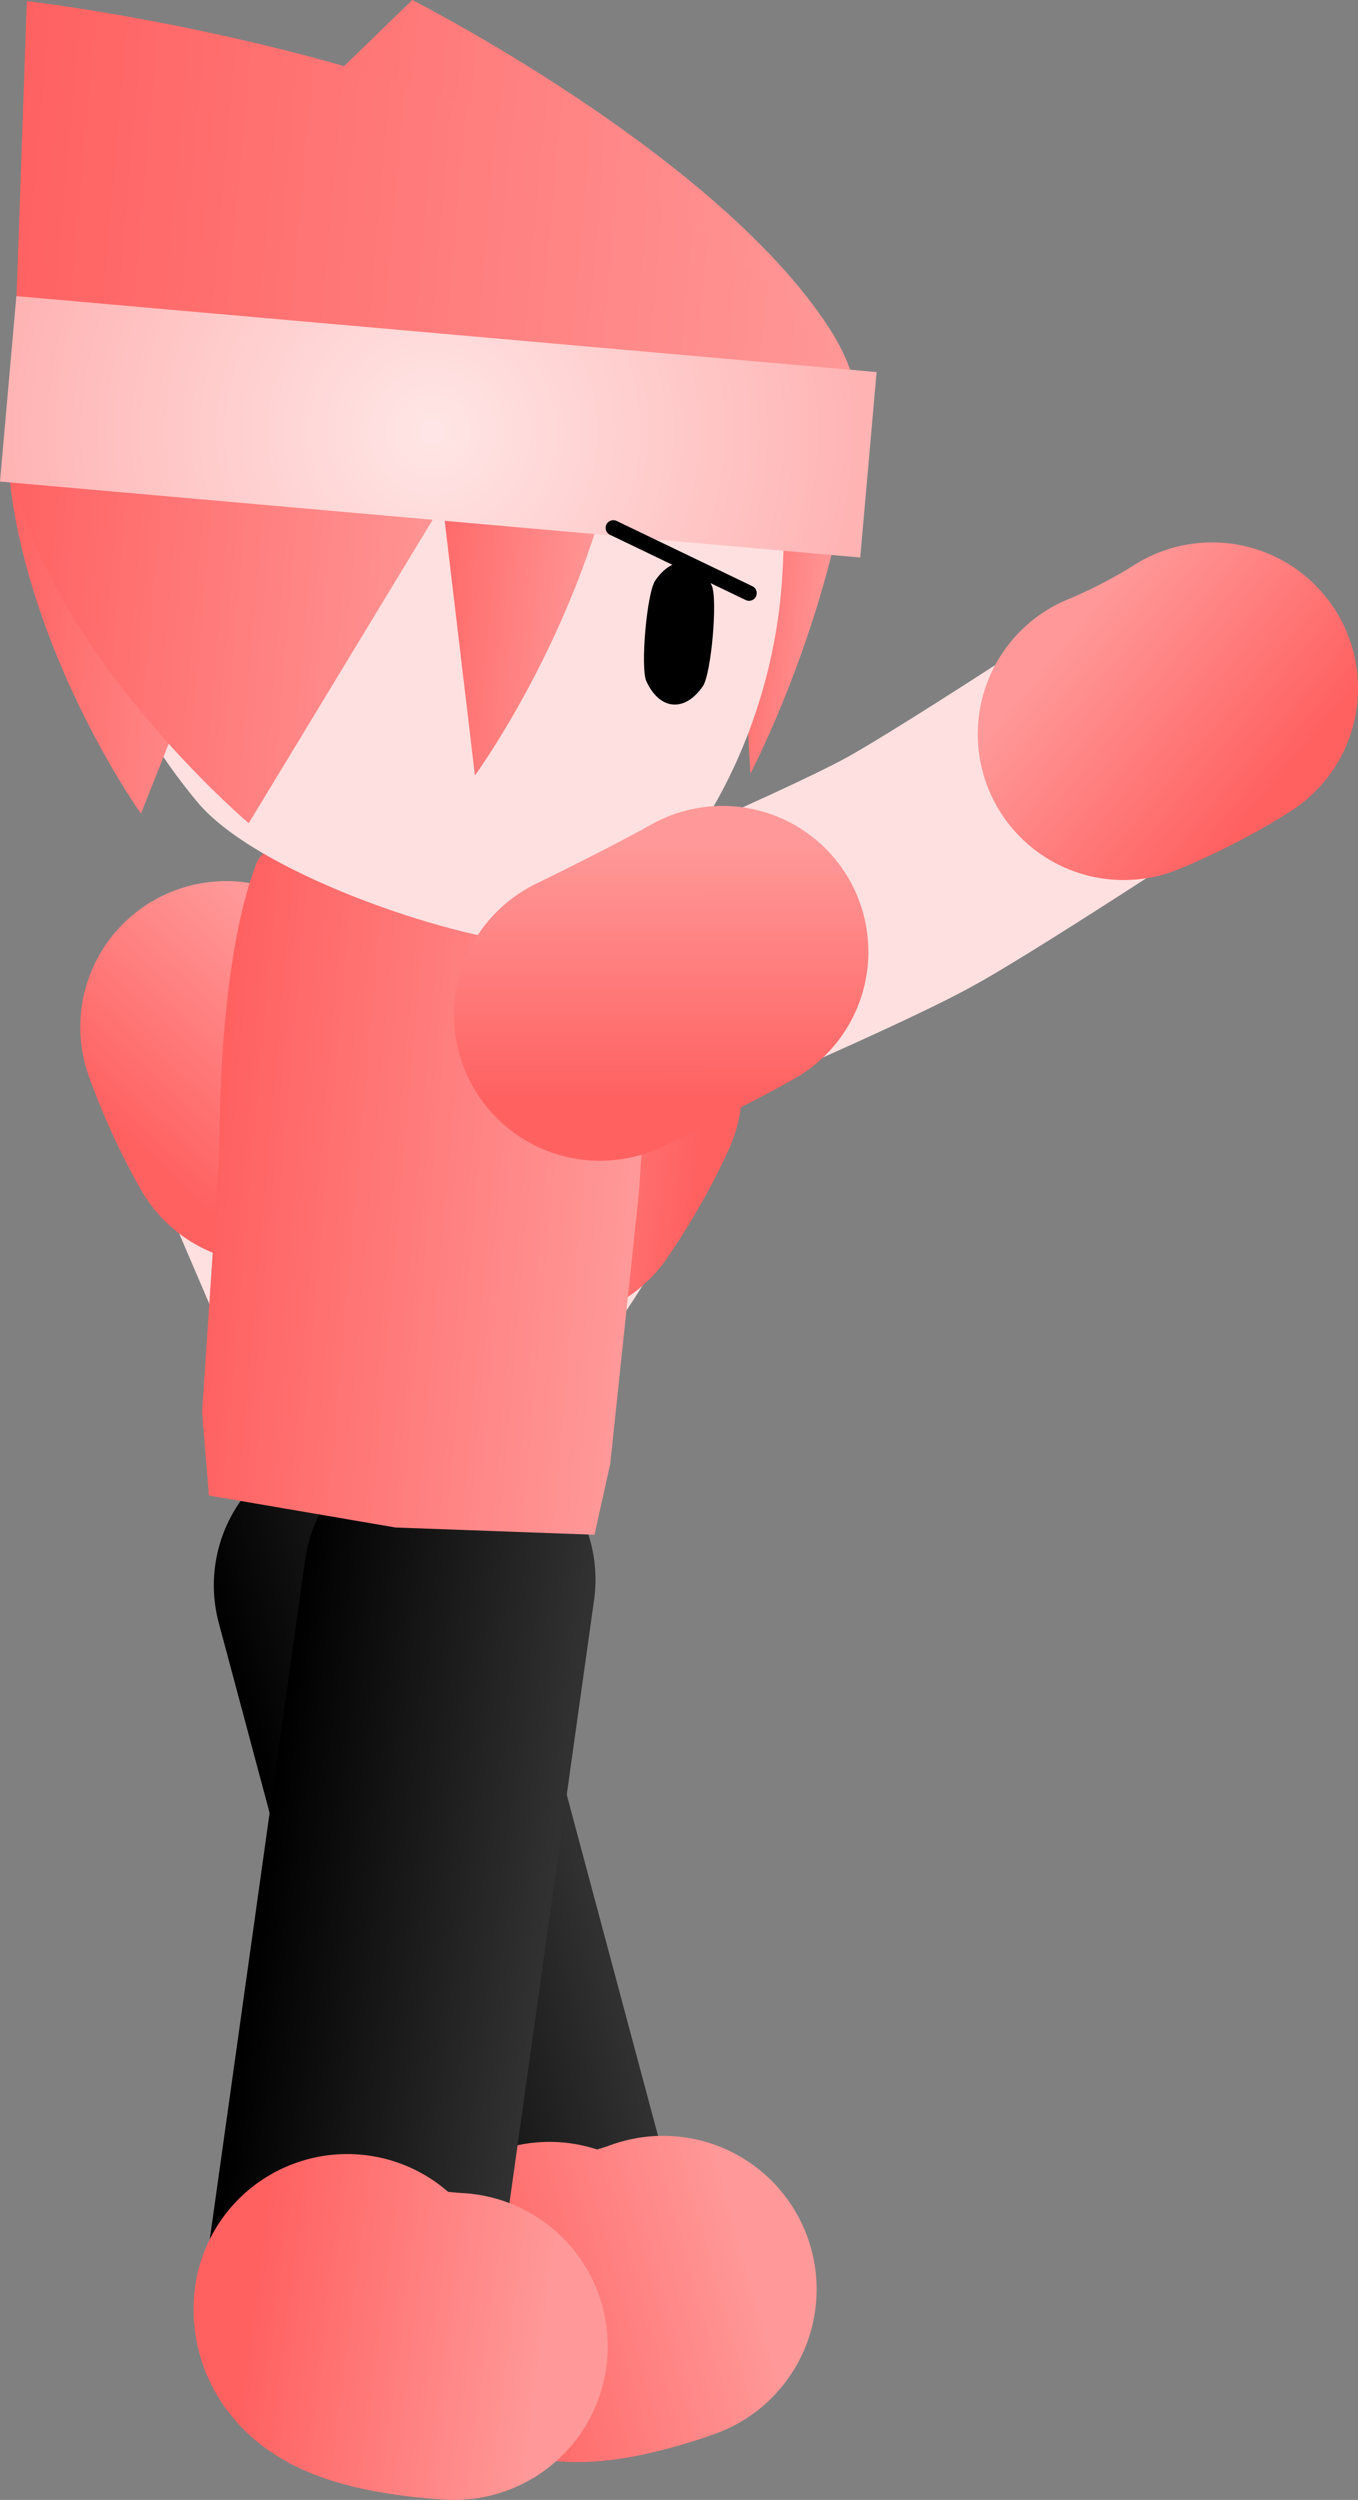 <svg version="1.1" xmlns="http://www.w3.org/2000/svg" xmlns:xlink="http://www.w3.org/1999/xlink" width="44.224" height="81.405" viewBox="0,0,44.224,81.405"><rect x="0" y="0" width="44.224" height="81.405" fill="#808080" stroke="none"/><defs><linearGradient x1="233.504" y1="178.381" x2="239.161" y2="172.182" gradientUnits="userSpaceOnUse" id="color-1"><stop offset="0" stop-color="#ff6161"/><stop offset="1" stop-color="#ff9999"/></linearGradient><linearGradient x1="251.067" y1="177.722" x2="242.731" y2="176.749" gradientUnits="userSpaceOnUse" id="color-2"><stop offset="0" stop-color="#ff6161"/><stop offset="1" stop-color="#ff9999"/></linearGradient><linearGradient x1="251.55" y1="158.989" x2="255.616" y2="159.348" gradientUnits="userSpaceOnUse" id="color-3"><stop offset="0" stop-color="#ff6161"/><stop offset="1" stop-color="#ff9999"/></linearGradient><linearGradient x1="238.864" y1="205.662" x2="247.803" y2="203.184" gradientUnits="userSpaceOnUse" id="color-4"><stop offset="0" stop-color="#000000"/><stop offset="1" stop-color="#313131"/></linearGradient><linearGradient x1="242.406" y1="212.893" x2="251.77" y2="210.297" gradientUnits="userSpaceOnUse" id="color-5"><stop offset="0" stop-color="#ff6161"/><stop offset="1" stop-color="#ff9999"/></linearGradient><linearGradient x1="236.546" y1="203.949" x2="245.742" y2="205.156" gradientUnits="userSpaceOnUse" id="color-6"><stop offset="0" stop-color="#000000"/><stop offset="1" stop-color="#313131"/></linearGradient><linearGradient x1="237.006" y1="211.827" x2="246.64" y2="213.091" gradientUnits="userSpaceOnUse" id="color-7"><stop offset="0" stop-color="#ff6161"/><stop offset="1" stop-color="#ff9999"/></linearGradient><linearGradient x1="235.352" y1="178.82" x2="249.024" y2="180.028" gradientUnits="userSpaceOnUse" id="color-8"><stop offset="0" stop-color="#ff6161"/><stop offset="1" stop-color="#ff9999"/></linearGradient><linearGradient x1="231.131" y1="157.623" x2="253.729" y2="159.618" gradientUnits="userSpaceOnUse" id="color-9"><stop offset="0" stop-color="#ffd499"/><stop offset="1" stop-color="#ffd599"/></linearGradient><linearGradient x1="229.329" y1="146.635" x2="256.712" y2="149.053" gradientUnits="userSpaceOnUse" id="color-10"><stop offset="0" stop-color="#ff6161"/><stop offset="1" stop-color="#ff9999"/></linearGradient><linearGradient x1="228.573" y1="147.1" x2="257.091" y2="149.618" gradientUnits="userSpaceOnUse" id="color-11"><stop offset="0" stop-color="#ff6161"/><stop offset="1" stop-color="#ff9999"/></linearGradient><linearGradient x1="241.63" y1="158.3" x2="248.045" y2="158.867" gradientUnits="userSpaceOnUse" id="color-12"><stop offset="0" stop-color="#ff6161"/><stop offset="1" stop-color="#ff9999"/></linearGradient><linearGradient x1="228.139" y1="159.075" x2="237.572" y2="159.908" gradientUnits="userSpaceOnUse" id="color-13"><stop offset="0" stop-color="#ff6161"/><stop offset="1" stop-color="#ff9999"/></linearGradient><linearGradient x1="228.139" y1="159.075" x2="243.715" y2="160.45" gradientUnits="userSpaceOnUse" id="color-14"><stop offset="0" stop-color="#ff6161"/><stop offset="1" stop-color="#ff9999"/></linearGradient><radialGradient cx="242.379" cy="154.415" r="14.061" gradientUnits="userSpaceOnUse" id="color-15"><stop offset="0" stop-color="#ffe6e6"/><stop offset="1" stop-color="#ffb3b3"/></radialGradient><linearGradient x1="250.837" y1="176.159" x2="250.831" y2="167.767" gradientUnits="userSpaceOnUse" id="color-16"><stop offset="0" stop-color="#ff6161"/><stop offset="1" stop-color="#ff9999"/></linearGradient><linearGradient x1="269.554" y1="166.2" x2="263.092" y2="160.846" gradientUnits="userSpaceOnUse" id="color-17"><stop offset="0" stop-color="#ff6161"/><stop offset="1" stop-color="#ff9999"/></linearGradient></defs><g transform="translate(-228.291,-140.364)"><g data-paper-data="{&quot;isPaintingLayer&quot;:true}" fill-rule="nonzero" stroke-linejoin="miter" stroke-miterlimit="10" stroke-dasharray="" stroke-dashoffset="0" style="mix-blend-mode: normal"><g fill="none" stroke-linecap="round"><path d="M247.942,175.979c0,0 -6.117,11.591 -7.59,8.249c-1.512,-3.429 -4.378,-10.222 -4.378,-10.222" stroke="#ffe0e0" stroke-width="8.5"/><path d="M237.01,176.757c-0.843,-1.465 -1.354,-2.951 -1.354,-2.951" stroke="url(#color-1)" stroke-width="9.5"/><path d="M247.702,175.824c-0.697,1.54 -1.605,2.823 -1.605,2.823" stroke="url(#color-2)" stroke-width="9.5"/></g><path d="M255.547,157.701c-1.033,4.483 -2.82,7.853 -2.82,7.853l-0.691,-12.073l3.832,-0.255c0,0 0.343,-0.988 0.228,0.613c-0.115,1.601 -0.268,2.644 -0.549,3.862z" data-paper-data="{&quot;index&quot;:null}" fill="url(#color-3)" stroke="none" stroke-width="0" stroke-linecap="butt"/><g fill="none" stroke-linecap="round"><path d="M249.895,214.919c0,0 -3.414,1.263 -3.7,0.197c-0.704,-2.629 -2.036,-7.607 -2.82,-10.538c-1.117,-4.172 -3.371,-12.595 -3.371,-12.595" stroke="url(#color-4)" stroke-width="9.5"/><path d="M249.885,214.913c0,0 -3.414,1.263 -3.7,0.197" stroke="url(#color-5)" stroke-width="10"/></g><g fill="none" stroke-linecap="round"><path d="M243.089,216.778c0,0 -3.637,-0.169 -3.483,-1.263c0.378,-2.695 1.094,-7.798 1.516,-10.803c0.6,-4.277 1.812,-12.912 1.812,-12.912" stroke="url(#color-6)" stroke-width="9.5"/><path d="M243.082,216.769c0,0 -3.637,-0.169 -3.483,-1.263" stroke="url(#color-7)" stroke-width="10"/></g><path d="M236.633,168.499c0.426,-1.114 2.415,-0.123 2.415,-0.123l8.045,0.71c0,0 2.175,-0.521 2.387,0.547c0.212,1.069 -0.382,9.559 -0.382,9.559l-0.934,8.837l-0.512,2.311l-6.484,-0.236l-6.073,-1.041l-0.223,-2.712l0.569,-8.533c0,0 -0.1,-5.936 1.193,-9.319z" fill="url(#color-8)" stroke="#001966" stroke-width="0" stroke-linecap="butt"/><path d="M243.434,147.252c3.118,0.275 5.83,1.799 7.693,4.037c1.864,2.239 2.996,3.865 2.602,8.329c-0.568,6.43 -4.832,11.791 -7.95,11.516c-3.118,-0.275 -9.195,-2.413 -11.059,-4.651c-1.864,-2.239 -3.867,-5.724 -3.59,-8.86c0.277,-3.136 1.794,-5.867 4.021,-7.745c2.227,-1.877 5.164,-2.902 8.282,-2.627z" fill="#ffe0e0" stroke="url(#color-9)" stroke-width="0" stroke-linecap="butt"/><path d="M251.47,159.433c0.198,0.439 -0.017,2.877 -0.289,3.274c-0.273,0.399 -0.621,0.629 -0.981,0.597c-0.359,-0.032 -0.661,-0.32 -0.861,-0.76c-0.198,-0.439 0.017,-2.877 0.289,-3.274c0.273,-0.399 0.621,-0.629 0.981,-0.597c0.359,0.032 0.661,0.32 0.861,0.76z" data-paper-data="{&quot;index&quot;:null}" fill="#000000" stroke="none" stroke-width="1.301" stroke-linecap="butt"/><path d="M256.118,155.329c-0.338,1.807 -1.943,0.505 -1.943,0.505l-25.4,-2.919l12.942,-12.551c0,0 9.605,4.87 13.403,10.42c1.032,1.508 1.336,2.739 0.997,4.546z" fill="url(#color-10)" stroke="none" stroke-width="0" stroke-linecap="butt"/><path d="M256.571,155.499c-0.031,0.345 -1.029,0.734 -1.029,0.734l-26.817,-3.193l0.44,-12.64c0,0 9.082,1.04 16.485,4.285c6.35,2.782 11.212,7.521 10.921,10.815z" fill="url(#color-11)" stroke="none" stroke-width="0" stroke-linecap="butt"/><path d="M247.869,157.041c-1.439,4.919 -4.112,8.576 -4.112,8.576l-1.589,-13.393l6.021,-0.123c0,0 0.498,-1.079 0.384,0.688c-0.114,1.768 -0.312,2.915 -0.703,4.252z" data-paper-data="{&quot;index&quot;:null}" fill="url(#color-12)" stroke="none" stroke-width="0" stroke-linecap="butt"/><path d="M228.707,152.797c0.222,-1.817 0.708,-0.614 0.708,-0.614l8.712,1.446l-5.245,13.23c0,0 -3.078,-4.294 -4.087,-9.597c-0.274,-1.441 -0.31,-2.648 -0.088,-4.465z" data-paper-data="{&quot;index&quot;:null}" fill="url(#color-13)" stroke="none" stroke-width="0" stroke-linecap="butt"/><path d="M228.716,152.798c0.262,-1.814 1.131,-0.576 1.131,-0.576l14.423,1.95l-7.879,12.998c0,0 -5.312,-4.491 -7.275,-9.878c-0.533,-1.464 -0.661,-2.679 -0.399,-4.493z" data-paper-data="{&quot;index&quot;:null}" fill="url(#color-14)" stroke="none" stroke-width="0" stroke-linecap="butt"/><path d="M228.291,156.045l0.533,-6.039l28.014,2.474l-0.533,6.039z" fill="url(#color-15)" stroke="none" stroke-width="0" stroke-linecap="butt"/><path d="M248.263,157.553l4.421,2.125" fill="none" stroke="#000000" stroke-width="0.5" stroke-linecap="round"/><g fill="none" stroke-linecap="round"><path d="M267.4,162.716c0,0 -7.432,4.933 -9.604,6.102c-2.578,1.386 -9.965,4.495 -9.965,4.495" stroke="#ffe0e0" stroke-width="8.5"/><path d="M251.82,171.357c-1.472,0.831 -3.993,2.055 -3.993,2.055" stroke="url(#color-16)" stroke-width="9.5"/><path d="M267.765,162.776c-1.423,0.912 -2.883,1.494 -2.883,1.494" stroke="url(#color-17)" stroke-width="9.5"/></g></g></g></svg><!--rotationCenter:11.709304435442078:39.63646735570123-->